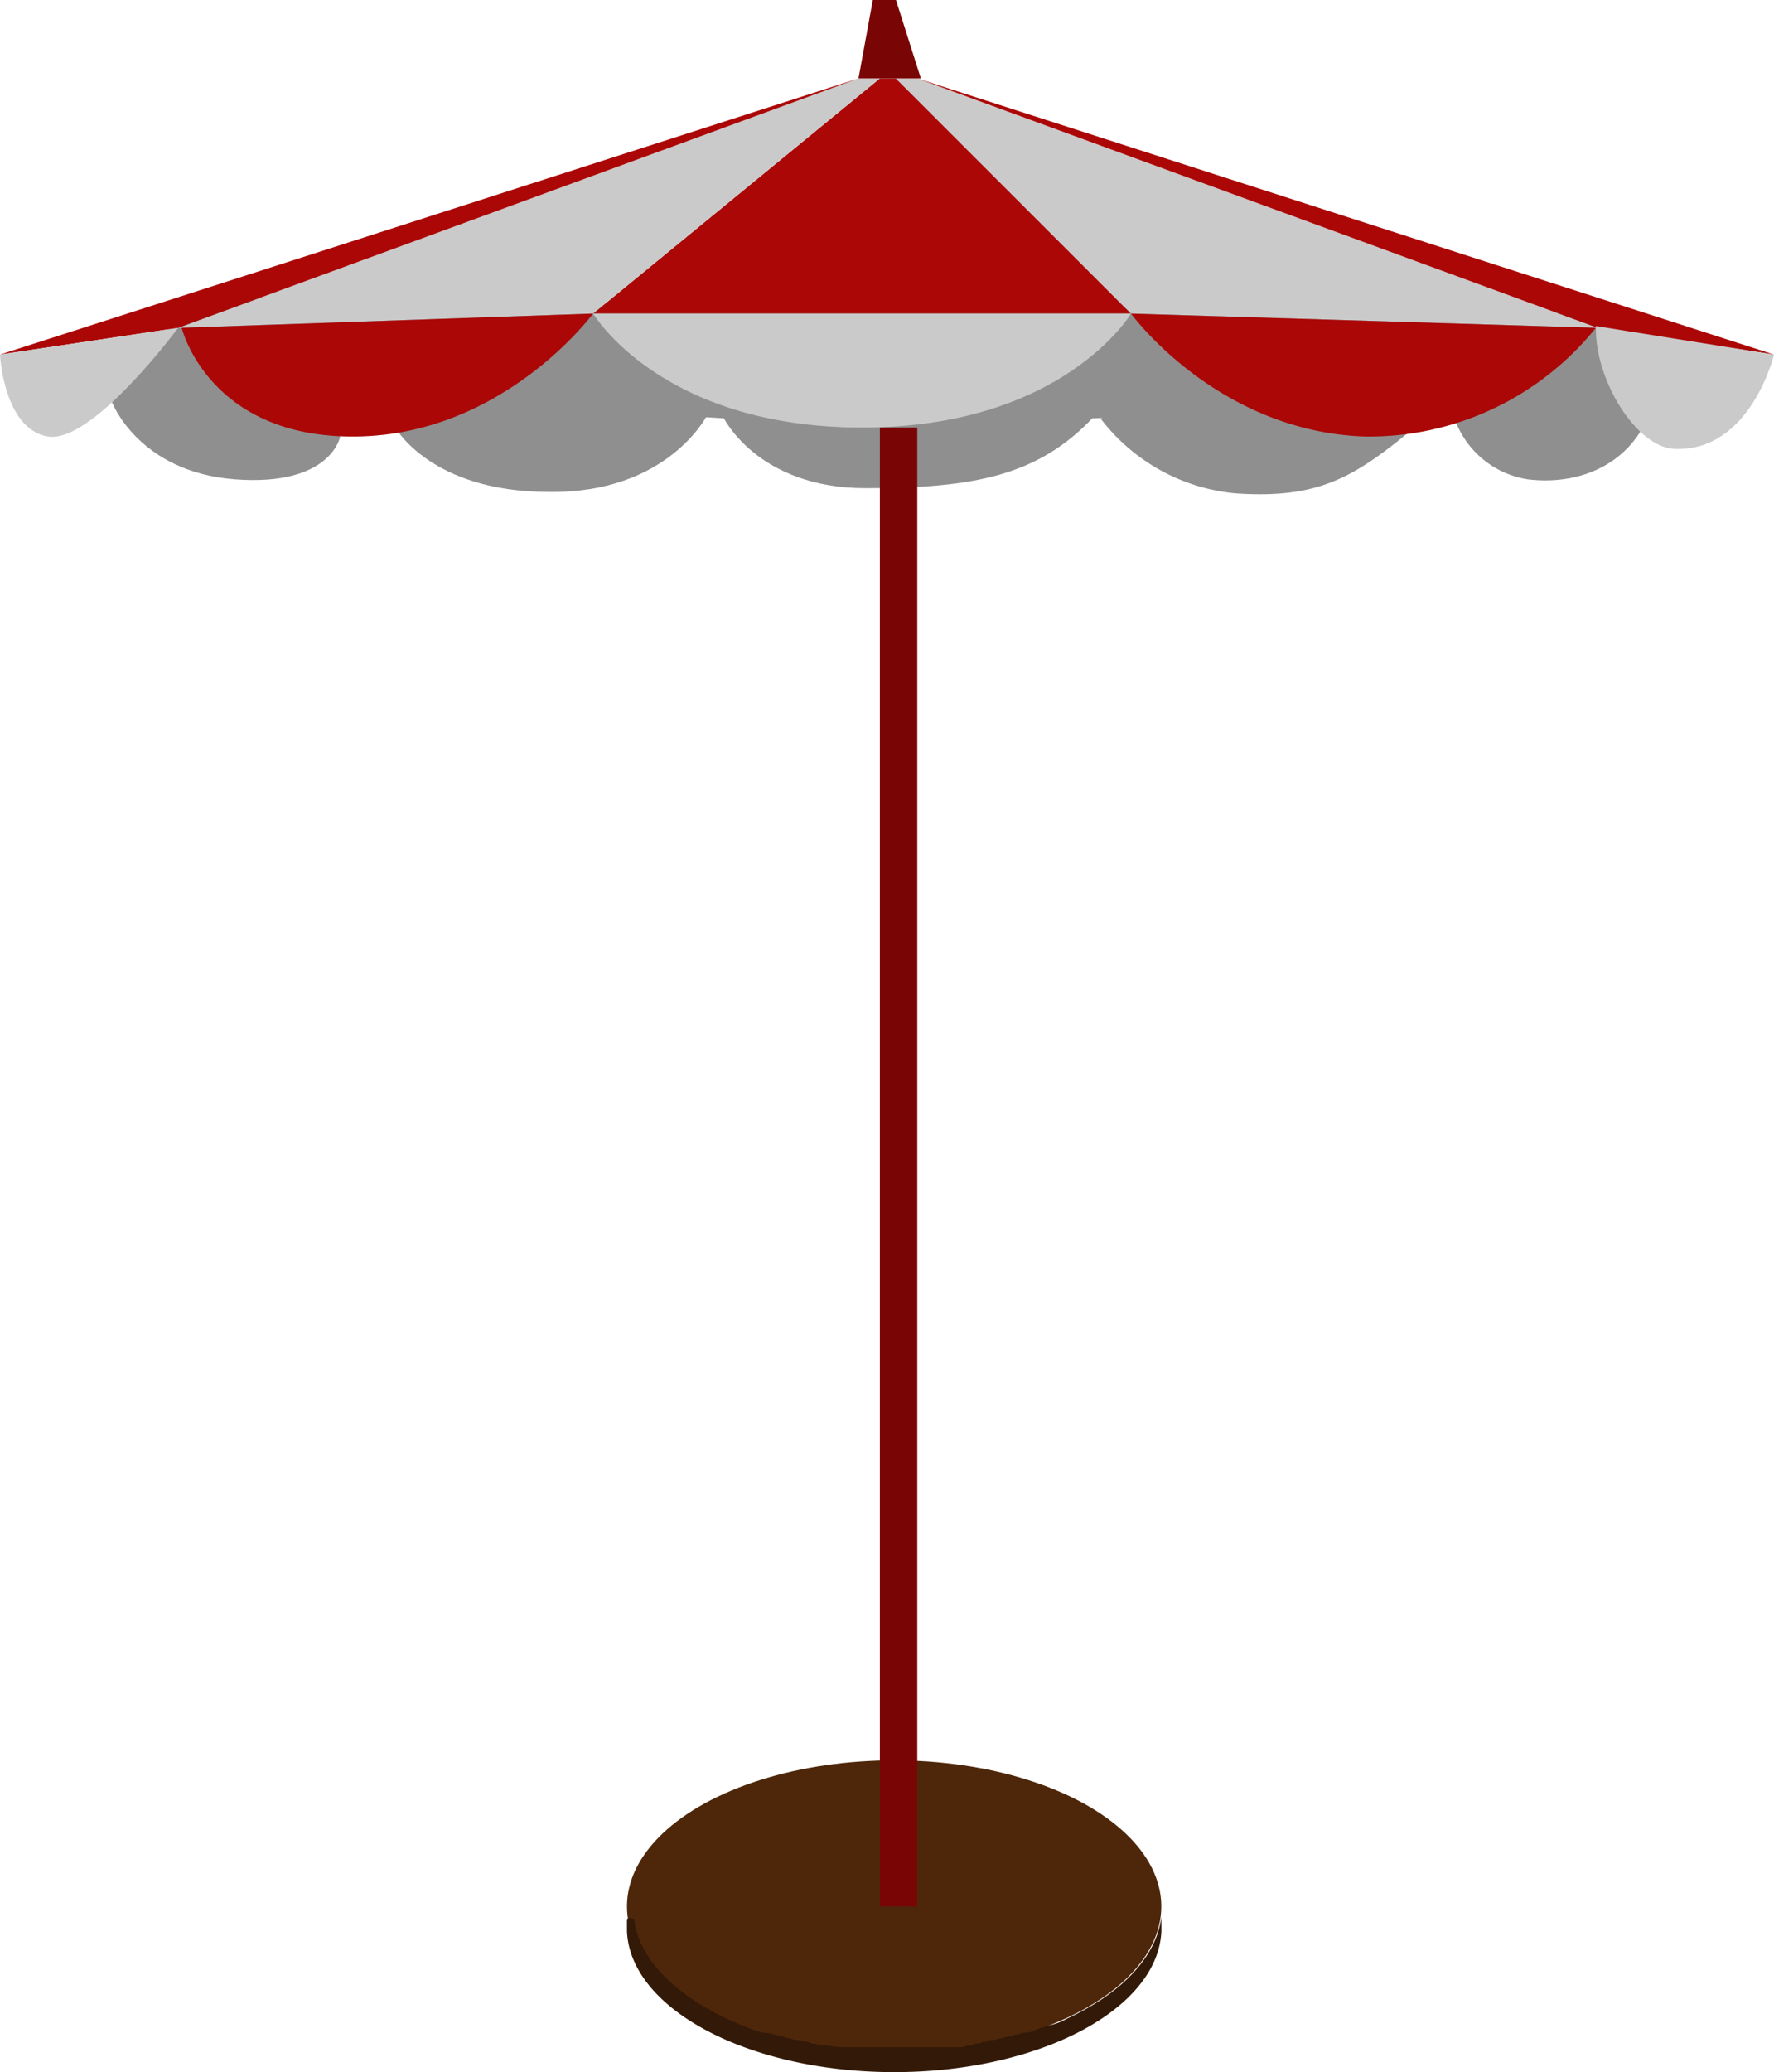 <svg xmlns="http://www.w3.org/2000/svg" viewBox="0 0 85.641 100">
  <defs>
    <style>
      .cls-1 {
        fill: #4e270a;
      }

      .cls-2 {
        fill: #331907;
      }

      .cls-3 {
        fill: #8f8f8f;
      }

      .cls-4 {
        fill: #ab0707;
      }

      .cls-5 {
        fill: #cacaca;
      }

      .cls-6 {
        fill: #7a0505;
      }
    </style>
  </defs>
  <g id="d7" transform="translate(-24 -1064)">
    <ellipse id="Ellipse_165" data-name="Ellipse 165" class="cls-1" cx="12.898" cy="7.051" rx="12.898" ry="7.051" transform="translate(54.267 1148.953)"/>
    <path id="Path_4057" data-name="Path 4057" class="cls-2" d="M91.7,405.672v.516c.172,3.783,5.933,6.793,12.9,6.793s12.726-3.009,12.9-6.793V405.5c-.258,1.978-1.978,3.7-4.557,4.9h0a3.081,3.081,0,0,1-.946.344h0c-.086,0-.172.086-.258.086h0c-.086,0-.172.086-.258.086h0a1.62,1.62,0,0,1-.688.172h0c-.086,0-.172.086-.258.086h-.086c-.086,0-.172.086-.258.086H110.1c-.258.086-.43.086-.688.172h-.086a.316.316,0,0,0-.258.086h-.086a.316.316,0,0,0-.258.086h-.086a.316.316,0,0,0-.258.086h-.086a.517.517,0,0,0-.344.086h-5.933c-.258,0-.516-.086-.774-.086h-.086a.517.517,0,0,1-.344-.086h-.086c-.172,0-.258-.086-.344-.086H100.3c-.086,0-.172-.086-.344-.086h-.086c-.086,0-.258-.086-.344-.086h0c-.086,0-.258-.086-.344-.086h-.086a2.658,2.658,0,0,0-.688-.172h-.086c-.086,0-.258-.086-.344-.086h0c-3.353-1.2-5.675-3.181-5.933-5.417C91.7,405.5,91.7,405.586,91.7,405.672Z" transform="translate(-37.433 751.019)"/>
    <g id="Group_1934" data-name="Group 1934" transform="translate(24 1064)">
      <path id="Path_4058" data-name="Path 4058" class="cls-3" d="M62.716,320.094s1.29,3.353,5.933,3.7,5.073-2.064,5.073-2.064L70.8,317.6l-8.6.172Z" transform="translate(-57.299 -300.661)"/>
      <path id="Path_4059" data-name="Path 4059" class="cls-3" d="M78.7,321.3s1.72,3.1,7.395,3.1c5.761.086,7.653-3.7,7.653-3.7l.86-2.666-13.07-.43Z" transform="translate(-59.611 -300.661)"/>
      <path id="Path_4060" data-name="Path 4060" class="cls-3" d="M97.1,320.711s1.634,3.439,6.879,3.439,8.34-.6,11.006-3.439-12.124-3.611-12.124-3.611Z" transform="translate(-62.19 -300.591)"/>
      <path id="Path_4061" data-name="Path 4061" class="cls-3" d="M118.3,320.939a9.252,9.252,0,0,0,6.621,3.611c4.3.258,5.933-.946,9.63-4.127s-11.78-2.15-11.78-2.15Z" transform="translate(-65.162 -300.733)"/>
      <path id="Path_4062" data-name="Path 4062" class="cls-3" d="M138.1,320.792a4.475,4.475,0,0,0,3.611,3.1c2.923.344,5.675-1.118,6.191-4.471C148.418,316.235,138.1,320.792,138.1,320.792Z" transform="translate(-67.937 -300.757)"/>
      <path id="Path_4063" data-name="Path 4063" class="cls-3" d="M63.746,318.727l36.113,2.15,35.426-1.548.344-3.955L68.045,314.6,62.8,317.781Z" transform="translate(-57.383 -300.241)"/>
      <path id="Path_4064" data-name="Path 4064" class="cls-4" d="M89.8,313.65l13.844-11.35h.774l11.35,11.35Z" transform="translate(-61.167 -298.517)"/>
      <path id="Path_4065" data-name="Path 4065" class="cls-5" d="M66.5,314.338l20.034-.688,13.844-11.35H99.346Z" transform="translate(-57.902 -298.517)"/>
      <path id="Path_4066" data-name="Path 4066" class="cls-4" d="M56.5,315.628l8.6-1.29L97.945,302.3Z" transform="translate(-56.5 -298.517)"/>
      <path id="Path_4067" data-name="Path 4067" class="cls-5" d="M140.678,314.338l-22.528-.688L106.8,302.3h1.032Z" transform="translate(-63.55 -298.517)"/>
      <path id="Path_4068" data-name="Path 4068" class="cls-4" d="M140.846,314.338l8.512,1.29L108,302.3Z" transform="translate(-63.718 -298.517)"/>
      <path id="Path_4069" data-name="Path 4069" class="cls-5" d="M89.8,315.5s3.267,5.5,12.984,5.5,12.984-5.5,12.984-5.5Z" transform="translate(-61.167 -300.367)"/>
      <path id="Path_4070" data-name="Path 4070" class="cls-4" d="M120,315.5s4.127,5.675,11.264,5.933a14.063,14.063,0,0,0,11.178-5.245Z" transform="translate(-65.4 -300.367)"/>
      <path id="Path_4071" data-name="Path 4071" class="cls-5" d="M154.7,317.576s-1.118,4.643-4.729,4.557c-1.892,0-3.955-3.353-3.869-5.933Z" transform="translate(-69.057 -300.465)"/>
      <path id="Path_4072" data-name="Path 4072" class="cls-4" d="M86.562,315.5s-4.3,5.847-11.436,5.933-8.426-5.245-8.426-5.245Z" transform="translate(-57.93 -300.367)"/>
      <path id="Path_4073" data-name="Path 4073" class="cls-5" d="M56.5,317.59s.172,3.611,2.322,3.955S65.1,316.3,65.1,316.3Z" transform="translate(-56.5 -300.479)"/>
      <path id="Path_4074" data-name="Path 4074" class="cls-6" d="M104.7,301.683h3.009l-1.2-3.783h-1.118Z" transform="translate(-63.255 -297.9)"/>
      <rect id="Rectangle_720" data-name="Rectangle 720" class="cls-6" width="1.806" height="71.367" transform="translate(42.476 20.636)"/>
    </g>
    <path id="Path_4075" data-name="Path 4075" class="cls-2" d="M126.3,402.4Z" transform="translate(-42.283 751.454)"/>
    <path id="Path_4076" data-name="Path 4076" class="cls-2" d="M87.5,402.4Z" transform="translate(-36.845 751.454)"/>
  </g>
</svg>
